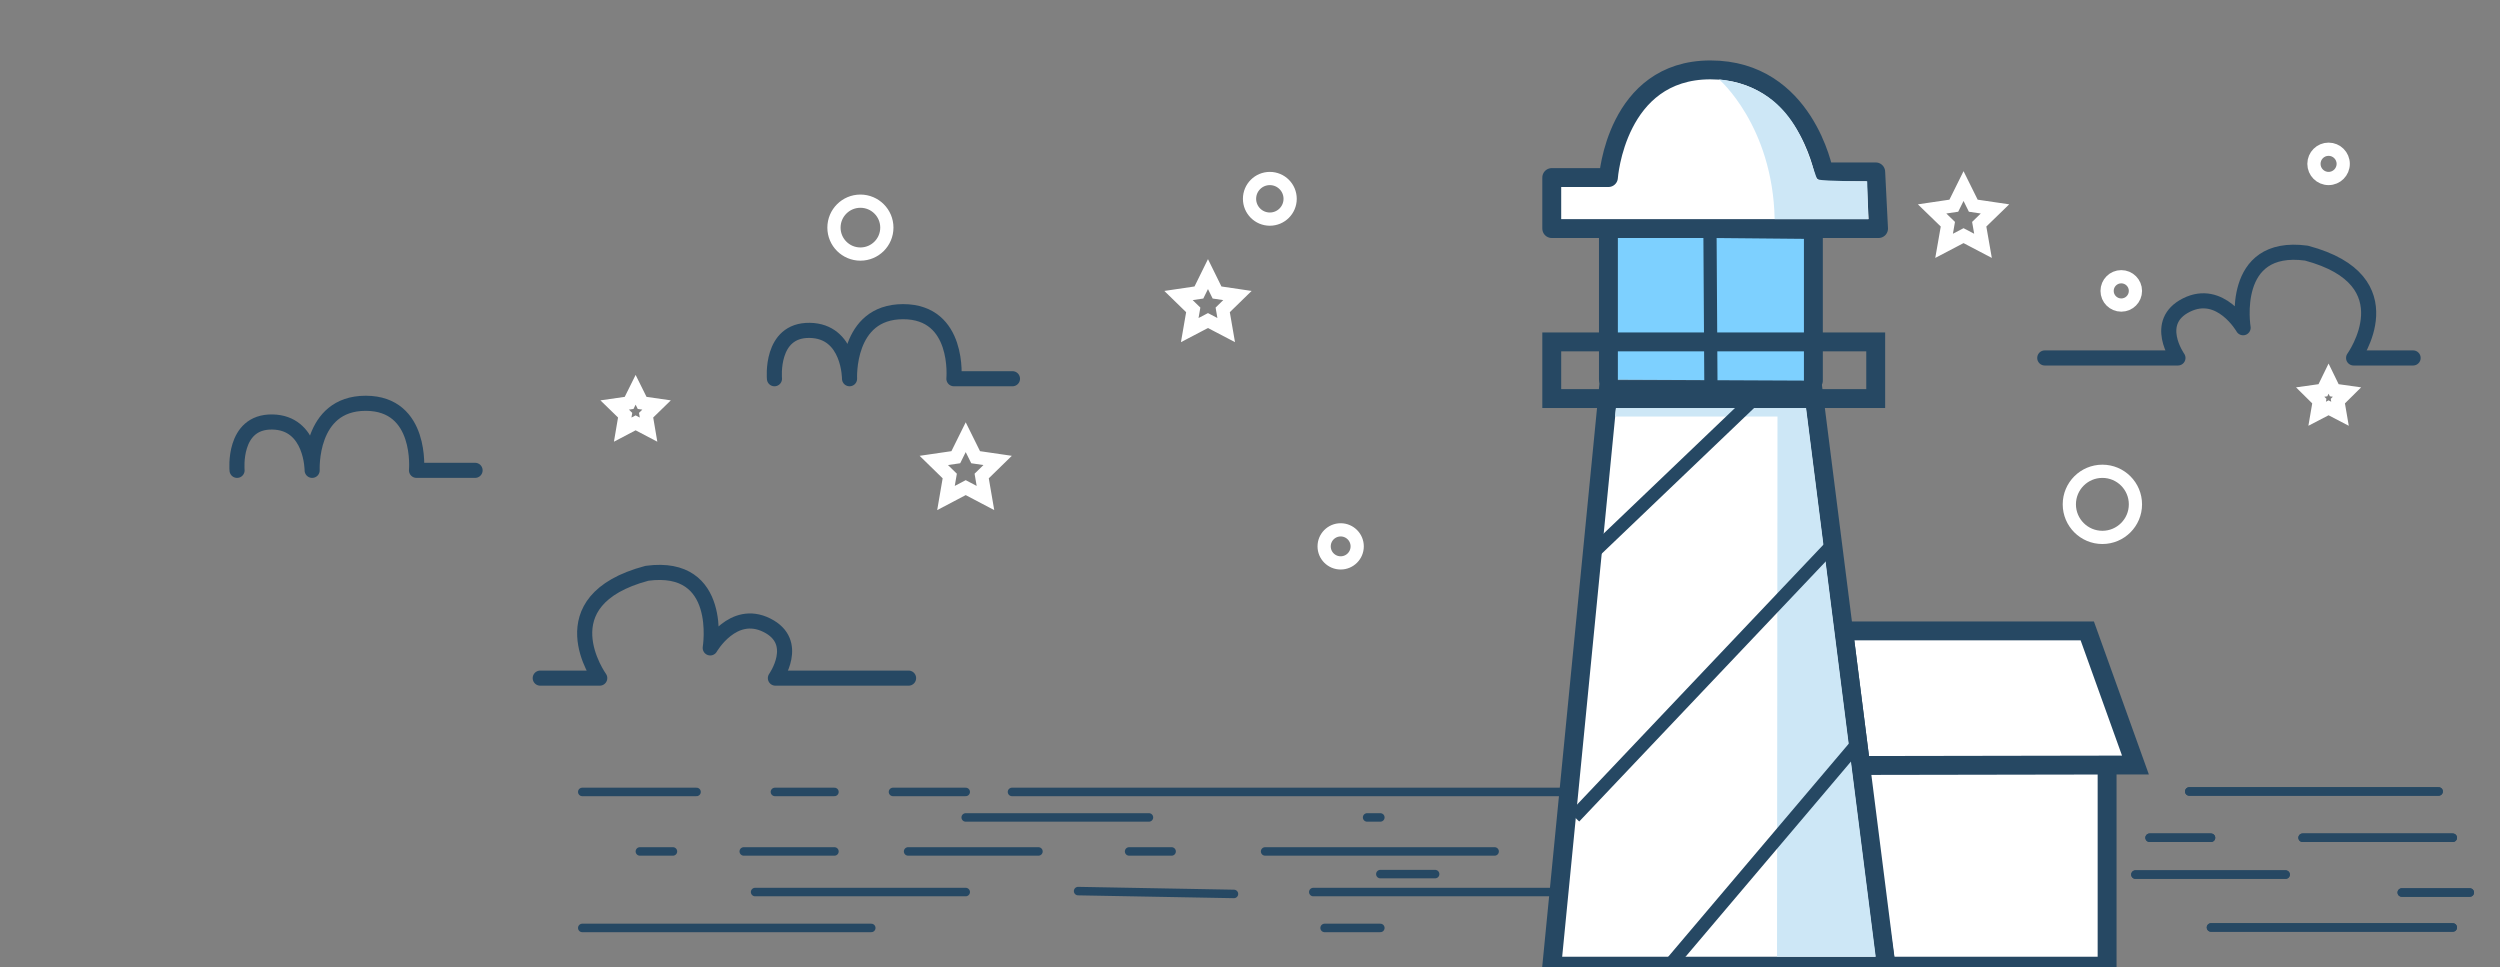 <?xml version="1.0" encoding="utf-8"?>
<!-- Generator: Adobe Illustrator 22.1.0, SVG Export Plug-In . SVG Version: 6.00 Build 0)  -->
<svg version="1.1" id="Layer_1" xmlns="http://www.w3.org/2000/svg" xmlns:xlink="http://www.w3.org/1999/xlink" x="0px" y="0px"
	 viewBox="0 0 2647 1024" style="enable-background:new 0 0 2647 1024;" xml:space="preserve">
<rect x="0" y="0" width="2647" height="1024" fill="#808080" stroke="none"/>
<style type="text/css">
	body{background:red}
	.st0{fill:#FFFFFF;stroke:#000000;stroke-miterlimit:10;}
	.st1{fill:none;stroke:#264863;stroke-width:9;stroke-linecap:round;stroke-linejoin:round;stroke-miterlimit:10;}
	.st2{fill:#FFFFFF;stroke:#264863;stroke-width:20;stroke-miterlimit:10;}
	.st3{fill:#CDE7F6;}
	.st4{fill:#7DD0FF;stroke:#264863;stroke-width:20;stroke-linecap:round;stroke-linejoin:round;stroke-miterlimit:10;}
	.st5{fill:none;stroke:#264863;stroke-width:14;stroke-miterlimit:10;}
	.st6{fill:none;stroke:#264863;stroke-width:20;stroke-miterlimit:10;}
	.st7{fill:none;stroke:#264863;stroke-width:12;stroke-linecap:round;stroke-linejoin:round;stroke-miterlimit:10;}
	.st8{fill:#FFFFFF;stroke:#264863;stroke-width:20;stroke-linecap:round;stroke-linejoin:round;stroke-miterlimit:10;}
	.st9{fill:none;stroke:#FFFFFF;stroke-width:14;stroke-miterlimit:10;}
	.st10{fill:none;stroke:#264863;stroke-width:16;stroke-linecap:round;stroke-linejoin:round;stroke-miterlimit:10;}
</style>
<path class="st0" d="M1022.5,810.5"/>
<line class="st1" x1="616.5" y1="838.5" x2="737.5" y2="838.5"/>
<line class="st1" x1="820.5" y1="838.5" x2="883.5" y2="838.5"/>
<line class="st1" x1="945.5" y1="838.5" x2="1022.5" y2="838.5"/>
<line class="st1" x1="1071.5" y1="838.5" x2="1919.5" y2="838.5"/>
<line class="st1" x1="677.5" y1="901.5" x2="712.5" y2="901.5"/>
<line class="st1" x1="787.5" y1="901.5" x2="883.5" y2="901.5"/>
<line class="st1" x1="961.5" y1="901.5" x2="1099.5" y2="901.5"/>
<line class="st1" x1="1022.5" y1="865.5" x2="1216.5" y2="865.5"/>
<line class="st1" x1="1141.5" y1="943.5" x2="1306.5" y2="946.5"/>
<line class="st1" x1="1339.5" y1="901.5" x2="1582.5" y2="901.5"/>
<line class="st1" x1="1195.5" y1="901.5" x2="1240.5" y2="901.5"/>
<line class="st1" x1="616.5" y1="982.5" x2="922.5" y2="982.5"/>
<line class="st1" x1="799.5" y1="944.5" x2="1022.5" y2="944.5"/>
<line class="st1" x1="1447.5" y1="865.5" x2="1461.5" y2="865.5"/>
<line class="st1" x1="1461.5" y1="925.5" x2="1519.5" y2="925.5"/>
<line class="st1" x1="1402.5" y1="982.5" x2="1461.5" y2="982.5"/>
<line class="st1" x1="1390.5" y1="944.5" x2="1702.5" y2="944.5"/>
<line class="st1" x1="2044.5" y1="838.5" x2="2142.5" y2="838.5"/>
<line class="st1" x1="1951.5" y1="925.5" x2="2026.5" y2="925.5"/>
<line class="st1" x1="1816.5" y1="901.5" x2="2044.5" y2="901.5"/>
<line class="st1" x1="1816.5" y1="944.5" x2="1930.5" y2="944.5"/>
<line class="st1" x1="1642.5" y1="982.5" x2="1891.5" y2="982.5"/>
<line class="st1" x1="1666.5" y1="865.5" x2="1816.5" y2="865.5"/>
<line class="st1" x1="1666.5" y1="901.5" x2="1678.5" y2="901.5"/>
<line class="st1" x1="2318" y1="838" x2="2582" y2="838"/>
<line class="st1" x1="2261" y1="926" x2="2420" y2="926"/>
<line class="st1" x1="2438" y1="887" x2="2597" y2="887"/>
<line class="st1" x1="2341" y1="982" x2="2597" y2="982"/>
<line class="st1" x1="2543" y1="945" x2="2615" y2="945"/>
<line class="st1" x1="2276" y1="887" x2="2341" y2="887"/>
<polygon class="st2" points="2231,782 2231,1023 1997,1023 1962,782 "/>
<polygon class="st2" points="1970.1,810.5 2261,810 2210,668 1952,668 "/>
<polygon class="st2" points="1643,1023 1702.9,412.5 1919.6,412.5 1997,1023 "/>
<polygon class="st3" points="1881.5,1013 1882,441 1710,441 1712,422 1911,422 1986,1013 "/>
<polyline class="st4" points="1703,402 1703,242 1815.5,242 1920,243 1920,403 "/>
<line class="st5" x1="1811.5" y1="404.5" x2="1810.5" y2="242"/>
<line class="st5" x1="1967" y1="787" x2="1767" y2="1023"/>
<line class="st5" x1="1667" y1="865" x2="1940" y2="577"/>
<line class="st5" x1="1867" y1="413" x2="1686" y2="586"/>
<rect x="1643" y="362" class="st6" width="343" height="60"/>
<line class="st1" x1="2318" y1="838" x2="2582" y2="838"/>
<line class="st1" x1="2261" y1="926" x2="2420" y2="926"/>
<line class="st1" x1="2438" y1="887" x2="2597" y2="887"/>
<line class="st1" x1="2341" y1="982" x2="2597" y2="982"/>
<line class="st1" x1="2543" y1="945" x2="2615" y2="945"/>
<line class="st1" x1="2276" y1="887" x2="2341" y2="887"/>
<path class="st8" d="M1643,242h346l-3-60h-55c0,0-20-108-120-108s-108,114-108,114h-60V242z"/>
<path class="st3" d="M1820,84c0-0.3,57,49,59,148c13,0,99,0,99,0l-1-40c0,0-43,0-53-2C1912,158,1899,93,1820,84z"/>
<circle class="st9" cx="911" cy="241" r="28"/>
<circle class="st9" cx="1344.5" cy="210.5" r="21.5"/>
<circle class="st9" cx="1419.5" cy="578.5" r="17.5"/>
<circle class="st9" cx="2226" cy="534" r="35"/>
<circle class="st9" cx="2465.5" cy="173.5" r="15.5"/>
<circle class="st9" cx="2246" cy="308" r="15"/>
<polygon class="st9" points="1279,290.2 1288.6,309.7 1310.2,312.9 1294.6,328.1 1298.3,349.5 1279,339.4 1259.7,349.5 
	1263.4,328.1 1247.8,312.9 1269.4,309.7 "/>
<polygon class="st9" points="1022.5,462.9 1033,484.1 1056.3,487.5 1039.4,504 1043.4,527.3 1022.5,516.3 1001.6,527.3 1005.6,504 
	988.7,487.5 1012,484.1 "/>
<polygon class="st9" points="2079,197 2089.3,217.8 2112.3,221.2 2095.6,237.4 2099.6,260.3 2079,249.5 2058.4,260.3 2062.4,237.4 
	2045.7,221.2 2068.7,217.8 "/>
<polygon class="st9" points="2465.5,400.9 2471.5,413.2 2485,415.1 2475.3,424.7 2477.6,438.1 2465.5,431.8 2453.4,438.1 
	2455.7,424.7 2446,415.1 2459.5,413.2 "/>
<polygon class="st9" points="673,412.7 679.9,426.6 695.2,428.8 684.1,439.6 686.7,454.9 673,447.7 659.3,454.9 661.9,439.6 
	650.8,428.8 666.1,426.6 "/>
<path class="st10" d="M251,498c0,0-4.9-51.8,37.3-51.2c42.2,0.6,42.2,51.2,42.2,51.2s-3.6-71,56.7-71s53.8,71,53.8,71h62"/>
<path class="st10" d="M820,401c0,0-4.9-51.8,37.3-51.2s42.2,51.2,42.2,51.2s-3.6-71,56.7-71c60.4,0,53.8,71,53.8,71h62"/>
<path class="st10" d="M572,718h63c0,0-59-82,50-111c82-11,67,79,67,79s24-42,60-24s9,56,9,56h141"/>
<path class="st10" d="M2555,379h-63c0,0,59-82-50-111c-82-11-67,79-67,79s-24-42-60-24s-9,56-9,56h-141"/>
</svg>
